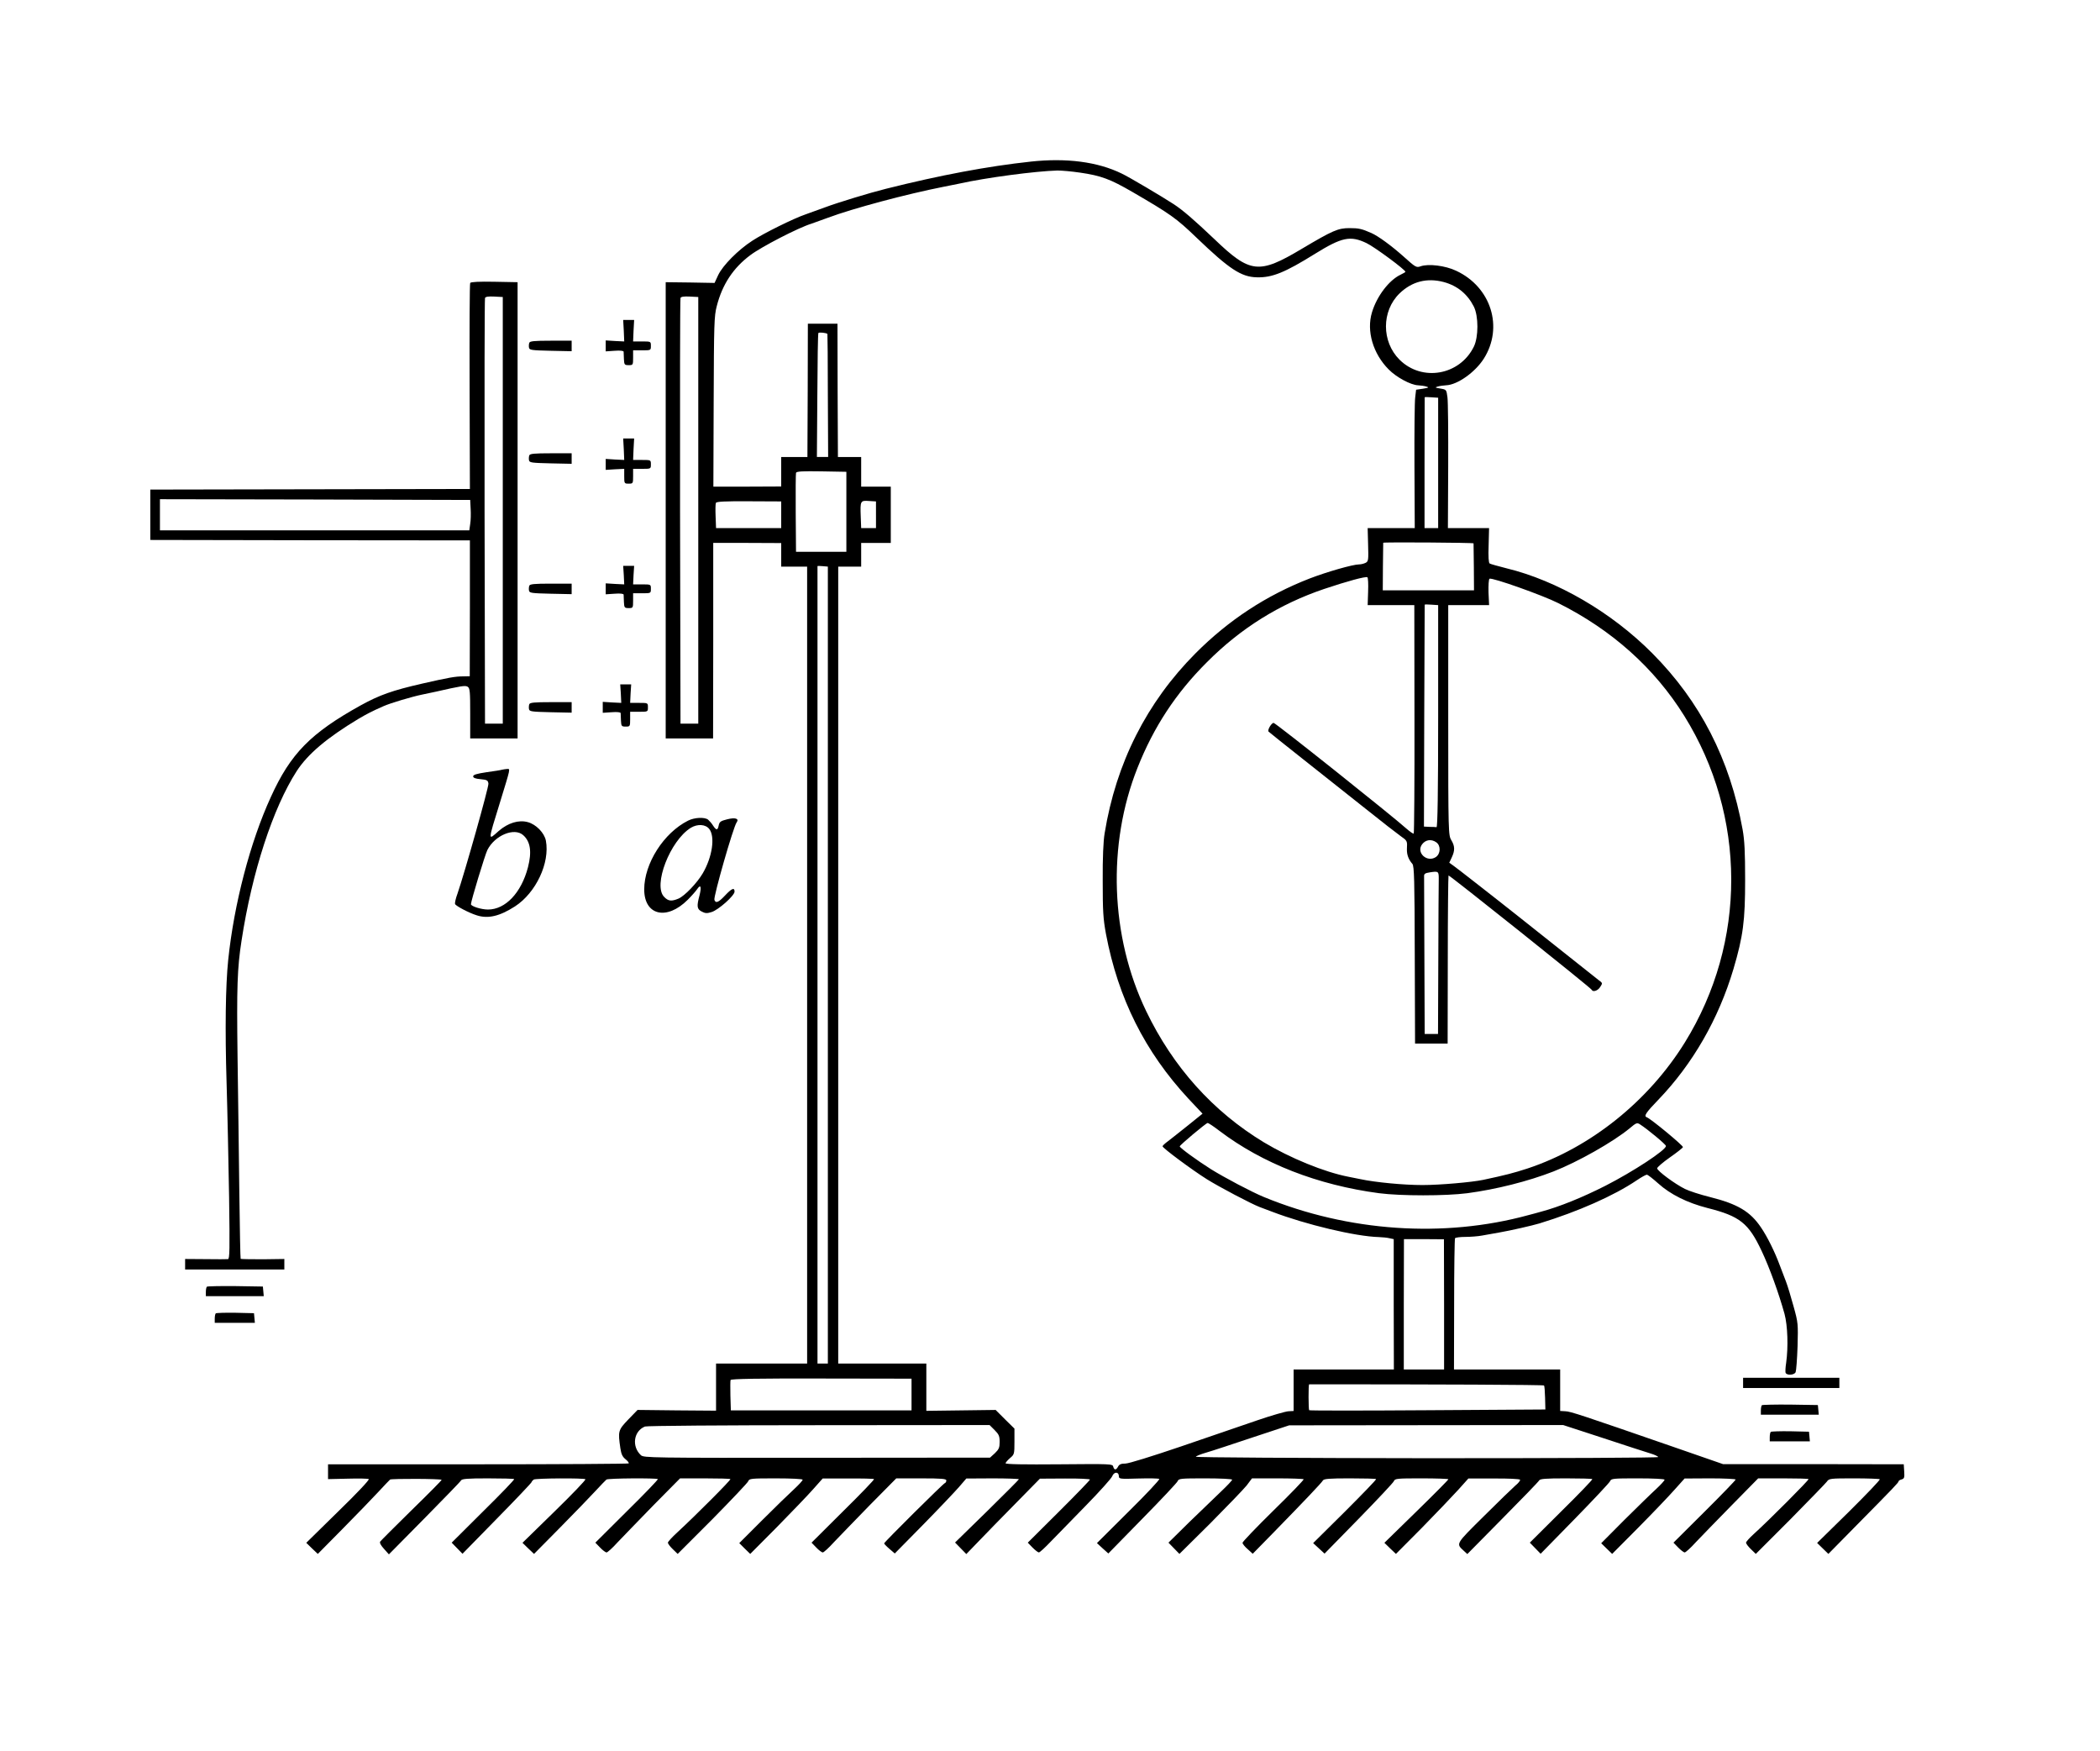 <?xml version="1.0" standalone="no"?>
<!DOCTYPE svg PUBLIC "-//W3C//DTD SVG 20010904//EN"
 "http://www.w3.org/TR/2001/REC-SVG-20010904/DTD/svg10.dtd">
<svg version="1.0" xmlns="http://www.w3.org/2000/svg"
 width="1418pt" height="1182pt" viewBox="0 0 1418 1182"
 preserveAspectRatio="xMidYMid meet">
<g transform="translate(0,1182) scale(0.1,-0.1)"
fill="#000000" stroke="none">
<path d="M6960 10729 c-288 -31 -610 -91 -980 -184 -105 -26 -325 -93 -410
-125 -47 -17 -105 -38 -130 -47 -80 -27 -284 -128 -360 -178 -96 -62 -200
-167 -231 -233 l-24 -52 -165 3 -165 2 0 -1540 0 -1540 160 0 160 0 1 660 0
660 230 0 229 -1 0 -79 0 -80 88 0 87 0 0 -2690 0 -2690 -307 0 -308 0 0 -159
0 -159 -265 2 -265 3 -63 -65 c-68 -71 -70 -78 -53 -194 6 -40 14 -57 35 -74
15 -12 24 -24 21 -28 -4 -3 -462 -6 -1018 -6 l-1012 0 0 -50 0 -50 132 3 c73
2 137 1 143 -3 6 -4 -79 -95 -206 -218 l-216 -212 39 -38 39 -37 170 172 c94
95 202 207 240 248 38 41 73 78 78 82 11 7 345 6 348 -2 1 -3 -90 -95 -203
-205 -112 -110 -208 -206 -212 -212 -5 -8 5 -26 26 -49 l33 -37 240 243 c131
133 243 248 247 256 6 11 42 14 181 14 95 0 175 -2 178 -5 3 -3 -91 -101 -209
-217 l-213 -212 37 -38 36 -37 231 236 c127 129 233 241 235 247 2 6 9 14 15
18 14 9 340 11 349 2 4 -4 -90 -102 -209 -218 l-216 -211 39 -38 39 -37 175
177 c97 98 204 209 240 248 35 38 69 73 74 77 11 9 339 11 347 3 3 -3 -91
-101 -209 -217 l-213 -212 32 -33 c17 -18 37 -33 44 -33 6 0 40 30 74 68 35
37 144 149 242 250 l180 182 167 0 c92 0 170 -2 173 -5 5 -5 -236 -247 -359
-360 -35 -32 -63 -63 -63 -69 0 -7 15 -27 33 -44 l33 -32 235 235 c128 130
237 245 241 255 7 19 18 20 188 20 106 0 180 -4 180 -9 0 -6 -26 -34 -57 -63
-32 -29 -129 -123 -215 -209 l-156 -156 37 -37 37 -36 181 182 c99 101 209
215 244 255 l64 72 171 0 c94 1 173 -1 176 -4 3 -3 -91 -101 -209 -217 l-213
-212 32 -33 c17 -18 37 -33 44 -33 6 0 40 30 74 68 35 37 144 149 242 250
l180 182 169 0 c139 0 169 -3 169 -14 0 -8 -4 -16 -10 -18 -12 -4 -410 -399
-410 -407 0 -3 16 -20 36 -37 l36 -31 193 196 c106 108 214 222 241 253 l49
57 178 1 c97 0 177 -3 177 -6 0 -3 -97 -100 -215 -216 l-216 -211 38 -39 38
-39 85 88 c46 48 158 163 248 254 l164 167 169 1 c93 1 169 -3 169 -7 0 -4
-94 -102 -210 -217 l-210 -209 32 -33 c18 -18 37 -33 43 -33 6 0 42 33 80 73
38 39 145 149 237 243 92 94 172 183 178 198 12 32 45 32 45 1 0 -19 6 -20
132 -16 72 2 135 1 141 -3 5 -3 -87 -102 -206 -219 l-215 -214 38 -35 39 -35
230 235 c127 129 234 243 238 253 7 18 20 19 188 19 101 0 180 -4 180 -9 0 -5
-33 -40 -72 -77 -40 -38 -137 -132 -216 -208 l-142 -140 37 -38 37 -38 209
207 c114 115 224 229 245 255 l36 48 171 0 c95 0 174 -3 178 -6 3 -3 -88 -98
-204 -211 -115 -113 -209 -211 -209 -218 0 -7 16 -27 35 -43 l34 -31 144 147
c207 212 321 332 330 348 6 11 43 14 181 14 95 0 175 -2 178 -5 3 -3 -92 -101
-210 -219 l-215 -213 38 -35 39 -36 230 235 c127 130 234 244 238 254 7 18 21
19 188 19 99 0 180 -3 180 -6 0 -4 -97 -102 -216 -218 l-216 -211 39 -38 39
-37 176 177 c96 98 206 213 244 255 l69 77 172 0 c94 1 174 -3 177 -8 3 -5
-11 -23 -32 -40 -20 -18 -117 -111 -214 -208 -190 -188 -187 -183 -135 -231
l25 -23 238 241 c132 133 243 248 247 256 6 11 42 14 181 14 95 0 175 -2 178
-5 3 -3 -91 -101 -209 -217 l-213 -212 36 -37 37 -38 231 236 c127 130 234
244 238 254 7 18 21 19 188 19 106 0 180 -4 180 -9 0 -6 -26 -34 -57 -63 -32
-29 -128 -123 -215 -209 l-156 -157 37 -36 37 -36 176 177 c97 98 207 213 244
255 l69 77 173 1 c94 0 172 -4 172 -8 0 -4 -94 -102 -210 -217 l-210 -209 32
-33 c18 -18 37 -33 44 -33 6 0 40 30 74 68 35 37 144 149 242 249 l180 183
167 0 c92 0 170 -2 173 -5 5 -5 -267 -278 -369 -370 -29 -26 -53 -53 -53 -59
0 -7 15 -27 33 -44 l33 -32 233 233 c127 129 239 244 247 255 14 21 22 22 183
22 92 0 171 -3 174 -6 4 -4 -90 -102 -208 -219 l-215 -211 38 -37 38 -37 189
192 c255 258 285 290 285 298 0 4 9 10 21 13 17 5 20 12 17 54 l-3 48 -610 1
-610 0 -340 118 c-616 213 -690 238 -725 239 l-35 2 0 140 0 140 -358 0 -359
0 1 438 c0 241 3 442 6 448 4 5 35 9 70 9 35 0 86 4 112 9 26 5 80 14 118 21
75 13 220 46 270 61 261 80 503 187 657 291 31 21 62 38 68 38 7 0 41 -27 77
-59 82 -74 196 -131 333 -166 218 -55 277 -102 365 -289 54 -114 116 -286 155
-426 21 -79 26 -222 11 -330 -5 -30 -6 -61 -4 -67 8 -20 60 -16 68 4 4 10 10
88 13 174 4 151 4 159 -27 270 -17 63 -40 138 -51 167 -11 28 -30 78 -42 110
-34 92 -84 193 -127 256 -72 107 -157 158 -344 205 -65 16 -142 41 -170 55
-68 34 -187 122 -187 139 0 7 38 40 85 73 46 32 87 64 89 70 4 9 -218 193
-245 202 -20 8 -5 31 78 117 233 242 408 547 508 883 66 223 79 327 79 602 0
189 -4 267 -17 340 -86 474 -286 864 -609 1189 -276 278 -644 492 -987 575
-55 14 -106 28 -112 32 -7 4 -10 45 -7 123 l3 116 -139 0 -139 0 2 415 c1 229
-1 439 -5 468 -7 52 -7 52 -48 59 -37 6 -39 7 -16 14 14 4 39 7 55 8 76 3 195
87 254 179 135 212 50 484 -186 594 -73 35 -188 49 -241 30 -28 -10 -34 -6
-113 65 -84 75 -172 139 -219 160 -66 29 -86 33 -148 33 -77 0 -113 -16 -322
-140 -290 -173 -348 -166 -589 65 -136 129 -213 196 -276 237 -80 52 -301 183
-350 206 -163 80 -374 107 -615 81z m331 -74 c145 -21 205 -44 354 -130 258
-150 298 -178 435 -310 220 -211 301 -265 407 -267 103 -3 189 32 393 159 181
112 238 124 347 72 53 -25 263 -180 263 -194 0 -2 -15 -11 -34 -20 -77 -37
-159 -144 -192 -254 -38 -125 7 -279 113 -385 52 -53 149 -105 198 -107 17 -1
41 -4 55 -8 22 -7 19 -8 -21 -15 l-47 -7 -6 -52 c-4 -28 -6 -238 -5 -467 l2
-415 -159 0 -159 0 3 -112 c3 -103 2 -112 -16 -122 -12 -6 -31 -11 -44 -11
-43 0 -220 -51 -334 -95 -294 -114 -549 -282 -772 -506 -329 -331 -536 -740
-613 -1214 -9 -51 -14 -168 -13 -320 0 -206 3 -257 22 -360 82 -434 263 -795
556 -1111 l96 -102 -98 -79 c-53 -43 -114 -90 -134 -106 -21 -15 -38 -31 -38
-35 0 -12 201 -161 300 -223 85 -53 298 -165 355 -187 17 -6 55 -21 85 -32
228 -87 564 -167 720 -171 25 -1 58 -4 73 -8 l28 -6 0 -440 1 -440 -339 0
-338 0 0 -140 0 -140 -35 -2 c-19 -1 -114 -28 -210 -61 -96 -33 -328 -112
-514 -176 -200 -68 -355 -116 -377 -116 -28 0 -41 -5 -49 -20 -13 -25 -26 -26
-33 -1 -4 19 -17 19 -366 16 -231 -2 -361 0 -361 7 0 5 14 21 30 35 29 24 30
27 30 112 l0 87 -64 63 -63 63 -234 -3 -234 -3 0 160 0 159 -298 0 -297 0 0
2690 0 2690 78 0 77 0 0 80 0 80 100 0 100 0 0 190 0 190 -100 0 -100 0 0 100
0 100 -79 0 -78 0 -2 450 -1 450 -100 0 -100 0 -1 -450 -2 -450 -88 0 -89 0 0
-100 0 -99 -229 -1 -229 0 2 572 c2 525 3 579 21 647 37 145 111 258 227 344
74 56 326 186 412 212 14 5 64 23 111 40 168 63 531 160 785 210 33 6 78 16
100 20 183 41 518 85 665 89 30 0 98 -6 151 -14z m2458 -739 c92 -25 160 -81
203 -166 32 -64 32 -205 0 -270 -95 -194 -350 -239 -502 -88 -122 122 -122
328 0 447 84 81 185 107 299 77z m-5034 -1541 l0 -1440 -60 0 -60 0 -3 1430
c-1 787 0 1436 3 1443 3 9 22 12 62 10 l58 -3 0 -1440z m872 1191 c1 -1 3
-188 3 -416 l2 -415 -38 0 -38 0 3 414 c1 228 4 418 7 423 4 6 50 2 61 -6z
m4124 -871 l0 -440 -46 0 -46 0 0 440 c0 242 1 441 1 443 0 2 20 2 46 0 l45
-3 0 -440z m-3996 -330 l0 -270 -170 0 -170 0 -2 260 c-1 143 0 266 2 273 4
10 43 12 172 10 l168 -3 0 -270z m-440 -20 l0 -90 -220 0 -220 0 -3 79 c-2 44
-1 85 2 91 3 9 61 12 223 11 l218 -1 0 -90z m640 0 l0 -90 -50 0 -50 0 -3 79
c-4 105 -2 108 55 104 l48 -3 0 -90z m4035 -193 c0 -4 1 -77 2 -162 l1 -155
-308 0 -308 0 1 160 c1 88 2 160 2 161 1 5 610 1 610 -4z m-4360 -2847 l0
-2690 -35 0 -35 0 0 2690 c0 1480 0 2691 0 2693 0 2 16 2 35 0 l35 -3 0 -2690z
m3648 2521 l-3 -91 158 0 157 0 1 -768 c1 -423 -2 -771 -5 -774 -3 -3 -25 12
-49 33 -93 84 -884 714 -897 714 -15 0 -44 -50 -34 -59 5 -5 110 -89 234 -187
124 -98 312 -247 419 -332 106 -85 213 -168 237 -185 47 -33 47 -33 44 -89 -1
-37 10 -69 37 -100 12 -14 15 -107 16 -615 l2 -598 110 0 110 0 1 565 c0 311
3 567 5 570 4 5 962 -759 967 -772 7 -17 41 -7 57 19 17 26 17 27 -11 47 -16
12 -166 131 -334 265 -168 133 -327 260 -355 281 -27 21 -98 76 -156 122 -58
46 -119 92 -135 104 l-28 20 17 36 c22 47 21 76 -3 116 -20 33 -21 48 -21 810
l0 777 138 0 138 0 -4 86 c-1 48 1 89 7 92 16 10 358 -111 465 -165 360 -180
649 -438 850 -761 421 -677 423 -1527 4 -2204 -246 -397 -637 -710 -1062 -851
-95 -31 -150 -45 -300 -77 -76 -16 -293 -35 -410 -35 -126 0 -318 18 -420 40
-27 5 -63 13 -80 16 -164 32 -393 126 -570 232 -344 208 -614 508 -796 887
-242 503 -264 1124 -58 1642 109 275 259 504 469 713 229 230 490 392 791 494
155 52 280 86 292 79 5 -3 7 -46 5 -97z m473 -841 c0 -510 -4 -750 -11 -749
-5 1 -27 2 -47 2 l-38 2 2 747 c2 412 3 749 3 751 0 2 21 2 46 0 l45 -3 0
-750z m-13 -851 c32 -22 30 -78 -3 -100 -60 -39 -135 31 -92 87 24 31 62 36
95 13z m17 -247 c-1 -26 -2 -272 -3 -547 l-2 -500 -45 0 -45 0 -2 520 c-1 286
-2 530 -2 543 -1 18 6 23 39 28 58 9 60 7 60 -44z m-1481 -1701 c292 -221 664
-366 1078 -421 147 -19 449 -19 596 0 195 26 410 80 582 147 164 64 404 200
514 291 45 38 50 40 71 26 50 -32 174 -135 174 -145 2 -27 -221 -173 -409
-269 -156 -79 -311 -142 -435 -175 -16 -5 -55 -15 -85 -23 -571 -156 -1215
-112 -1785 122 -81 33 -268 132 -358 188 -92 58 -209 143 -211 154 -1 8 177
157 188 158 5 1 41 -23 80 -53z m1517 -1171 l0 -440 -136 0 -136 0 0 440 c1
242 1 440 1 440 0 0 61 0 135 0 l135 -1 1 -439z m-3596 -609 l0 -107 -610 0
-610 0 -3 98 c-1 53 -1 101 1 107 3 8 189 11 613 10 l609 -1 0 -107z m4271 61
c3 -3 6 -40 7 -83 l2 -79 -793 -5 c-437 -3 -797 -3 -802 0 -5 3 -6 175 0 175
875 0 1582 -3 1586 -8z m-3710 -301 c29 -29 34 -41 34 -80 0 -38 -5 -50 -32
-76 l-33 -30 -1168 -1 c-1124 -1 -1169 0 -1189 17 -64 59 -50 163 27 194 11 5
539 9 1174 9 l1153 1 34 -34z m4109 -54 c149 -49 292 -96 320 -104 27 -8 50
-19 52 -24 2 -5 -644 -8 -1559 -8 -860 1 -1563 5 -1563 10 0 4 32 17 70 28 39
11 180 58 315 103 l245 81 925 1 925 1 270 -88z"/>
<path d="M3175 9910 c-4 -6 -5 -321 -4 -701 l2 -690 -1079 -2 -1079 -2 0 -170
0 -170 1079 -2 1079 -1 0 -459 -1 -458 -43 -1 c-55 0 -99 -8 -279 -49 -201
-46 -288 -77 -415 -147 -337 -187 -473 -325 -606 -618 -140 -305 -249 -724
-288 -1100 -18 -174 -22 -471 -11 -830 6 -195 13 -543 17 -773 5 -354 4 -417
-8 -417 -8 -1 -76 -1 -151 0 l-138 1 0 -36 0 -35 335 0 335 0 0 35 0 36 -146
-2 c-80 0 -147 1 -149 3 -2 2 -6 204 -9 448 -3 245 -8 658 -12 919 -6 466 -2
595 27 781 71 464 212 895 372 1144 75 116 206 226 417 353 62 36 88 50 170
86 47 21 192 64 260 78 30 6 71 15 90 19 176 40 201 44 218 34 15 -10 17 -32
17 -180 l0 -169 160 0 160 0 0 1540 0 1540 -157 3 c-102 2 -159 -1 -163 -8z
m220 -1535 l0 -1440 -60 0 -60 0 -3 1430 c-1 787 0 1436 3 1443 3 9 22 12 62
10 l58 -3 0 -1440z m-217 10 c2 -33 1 -79 -3 -102 l-6 -43 -1045 0 -1044 0 0
105 0 105 1048 -2 1047 -3 3 -60z"/>
<path d="M4212 9588 l3 -73 -63 3 -62 4 0 -37 0 -37 60 4 c38 3 60 0 61 -6 0
-6 1 -29 2 -51 2 -37 4 -40 32 -40 29 0 30 1 30 50 l0 50 60 0 c60 0 60 0 60
30 0 30 0 30 -60 30 l-60 0 3 73 4 72 -37 0 -37 0 4 -72z"/>
<path d="M3574 9506 c-3 -8 -4 -23 -2 -33 3 -16 17 -18 146 -21 l142 -3 0 36
0 35 -140 0 c-113 0 -142 -3 -146 -14z"/>
<path d="M4212 8788 l3 -73 -63 3 -62 4 0 -37 0 -37 63 4 62 3 0 -50 c0 -49 1
-50 30 -50 29 0 30 1 30 50 l0 50 60 0 c60 0 60 0 60 30 0 30 0 30 -60 30
l-60 0 3 73 4 72 -37 0 -37 0 4 -72z"/>
<path d="M3574 8746 c-3 -8 -4 -23 -2 -33 3 -16 17 -18 146 -21 l142 -3 0 36
0 35 -140 0 c-113 0 -142 -3 -146 -14z"/>
<path d="M4212 7938 l3 -63 -62 3 -63 4 0 -37 0 -37 60 4 c38 3 60 0 61 -6 0
-6 1 -29 2 -51 2 -37 4 -40 32 -40 29 0 30 1 30 50 l0 50 60 0 c60 0 60 0 60
30 0 30 0 30 -60 30 l-60 0 3 63 4 62 -37 0 -37 0 4 -62z"/>
<path d="M3574 7866 c-3 -8 -4 -23 -2 -33 3 -16 17 -18 146 -21 l142 -3 0 36
0 35 -140 0 c-113 0 -142 -3 -146 -14z"/>
<path d="M4192 7138 l3 -63 -62 3 -63 4 0 -37 0 -37 60 4 c38 3 60 0 61 -6 0
-6 1 -29 2 -51 2 -37 4 -40 32 -40 29 0 30 1 30 50 l0 50 60 0 c60 0 60 0 60
30 0 30 0 30 -60 30 l-60 0 3 63 4 62 -37 0 -37 0 4 -62z"/>
<path d="M3574 7066 c-3 -8 -4 -23 -2 -33 3 -16 17 -18 146 -21 l142 -3 0 36
0 35 -140 0 c-113 0 -142 -3 -146 -14z"/>
<path d="M3390 6624 c-8 -3 -55 -10 -105 -17 -66 -10 -90 -17 -90 -28 0 -10
15 -16 50 -19 44 -4 50 -8 53 -30 3 -23 -162 -607 -209 -743 -12 -32 -19 -64
-16 -70 5 -13 94 -60 146 -76 77 -25 155 -6 258 60 142 92 237 294 209 444
-10 52 -66 110 -122 125 -61 17 -134 -5 -197 -60 -73 -65 -74 -75 8 190 73
238 72 230 49 229 -11 -1 -26 -3 -34 -5z m143 -442 c49 -44 59 -112 32 -217
-45 -172 -152 -285 -270 -285 -45 0 -115 22 -115 36 0 21 95 334 111 366 50
99 182 154 242 100z"/>
<path d="M4646 6280 c-164 -82 -296 -289 -296 -464 0 -176 152 -212 294 -70
27 27 55 59 63 71 24 36 31 18 17 -39 -21 -78 -18 -95 15 -112 23 -12 35 -13
66 -3 46 14 155 111 155 138 0 30 -19 22 -64 -26 -44 -47 -63 -55 -72 -30 -8
19 128 494 150 523 19 26 -9 35 -64 21 -44 -11 -52 -17 -57 -41 -7 -35 -16
-35 -39 0 -9 15 -25 32 -33 39 -24 18 -91 15 -135 -7z m143 -56 c41 -52 21
-189 -44 -300 -39 -66 -122 -152 -163 -170 -48 -20 -69 -18 -97 11 -78 77 40
381 180 467 45 27 99 24 124 -8z"/>
<path d="M1397 3134 c-4 -4 -7 -20 -7 -36 l0 -28 196 0 195 0 -3 33 -3 32
-186 3 c-102 1 -188 -1 -192 -4z"/>
<path d="M1457 2954 c-4 -4 -7 -20 -7 -36 l0 -28 136 0 135 0 -3 33 -3 32
-126 3 c-69 1 -128 -1 -132 -4z"/>
<path d="M11770 2484 l0 -34 325 0 325 0 0 34 0 35 -325 0 -325 0 0 -35z"/>
<path d="M11897 2334 c-4 -4 -7 -20 -7 -36 l0 -28 196 0 195 0 -3 33 -3 32
-186 3 c-102 1 -188 -1 -192 -4z"/>
<path d="M11957 2154 c-4 -4 -7 -20 -7 -36 l0 -28 136 0 135 0 -3 33 -3 32
-126 3 c-69 1 -128 -1 -132 -4z"/>
</g>
</svg>
